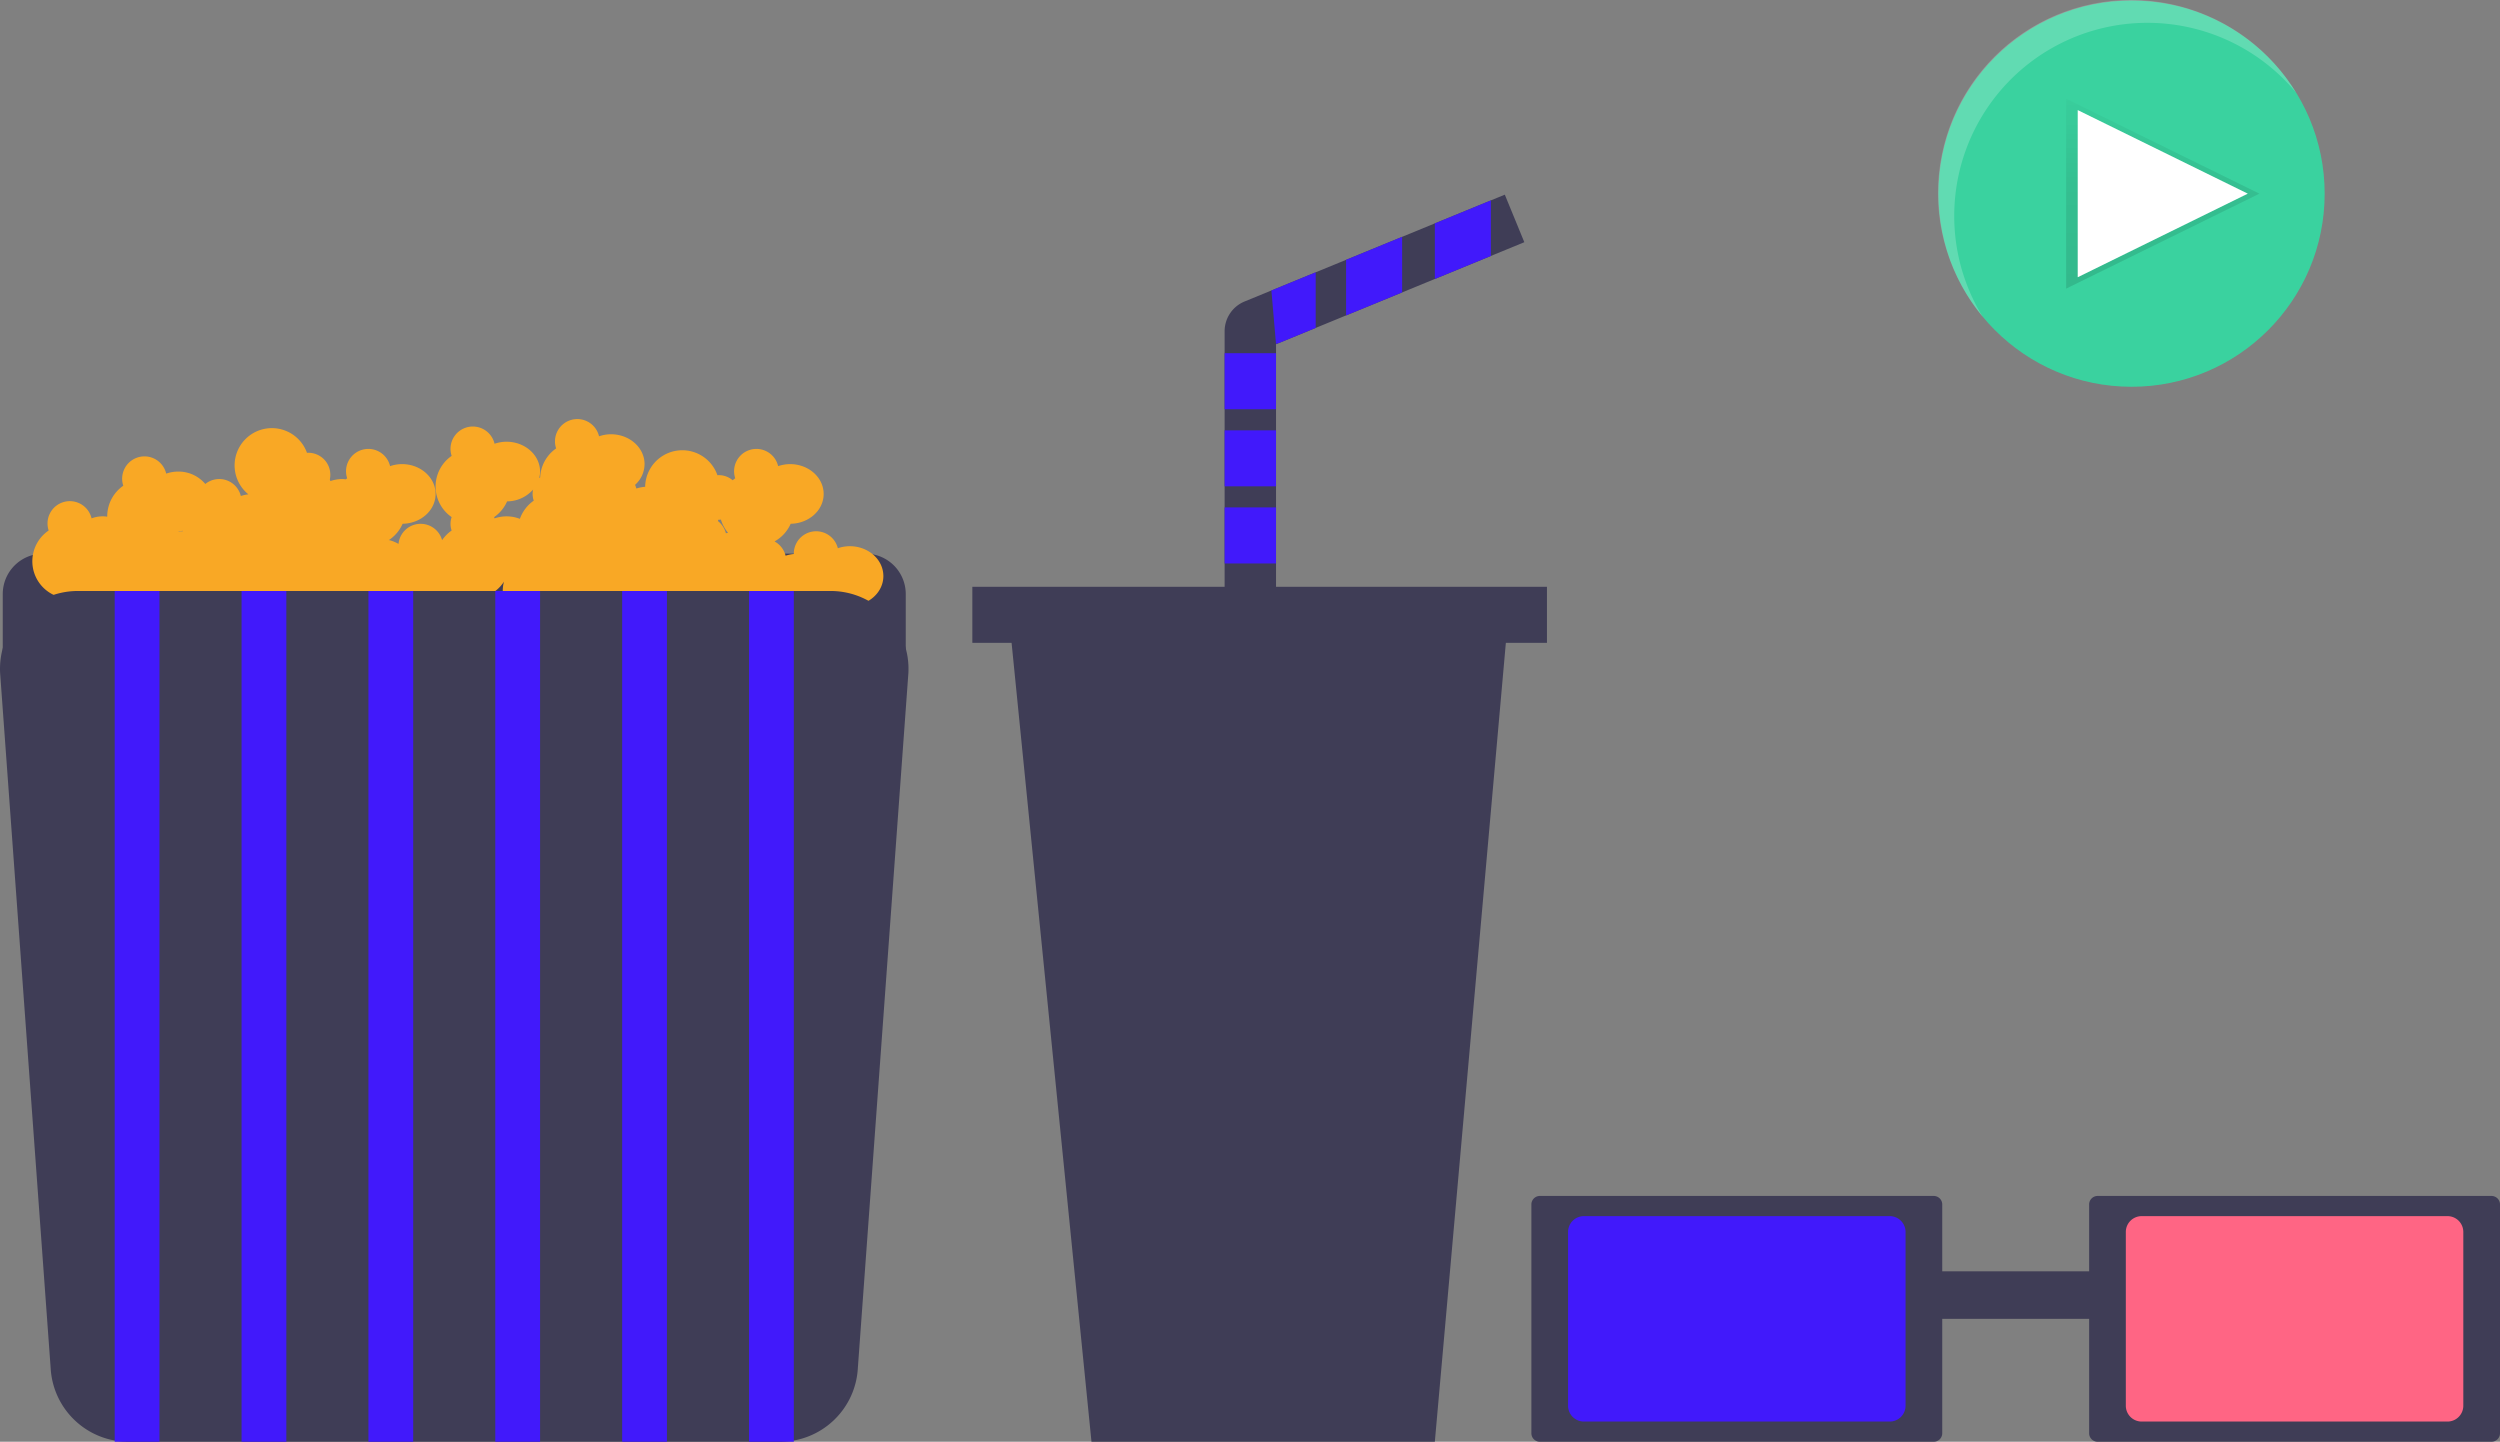 <svg id="f89af28b-111d-4872-814f-cbbc169855b4" data-name="Layer 1" xmlns="http://www.w3.org/2000/svg" xmlns:xlink="http://www.w3.org/1999/xlink" width="867.108" height="500.057" viewBox="0 0 867.108 500.057"><rect x="0" y="0" width="867.108" height="500.057" fill="#808080" stroke="none"/><defs><clipPath id="a1708186-1525-433e-878d-7c35f03ac629" transform="translate(-166.446 -199.972)"><path d="M695.148,283.978l-6.77-16.49-90.27,37.06a11.15,11.15,0,0,0-6.91,10.31v97.53h17.83v-93.03Z" fill="none"/></clipPath><linearGradient id="feb2277d-7772-4d61-b1af-dc7db61f73e8" x1="916.588" y1="601.918" x2="916.588" y2="667.798" gradientTransform="matrix(1, 0, 0, -1, -166.446, 702.028)" gradientUnits="userSpaceOnUse"><stop offset="0" stop-opacity="0.12"/><stop offset="0.55" stop-opacity="0.09"/><stop offset="1" stop-opacity="0.02"/></linearGradient></defs><title>movie_night</title><path d="M14.955,192.036H300.153a14,14,0,0,1,14,14v22.238a0,0,0,0,1,0,0H.955a0,0,0,0,1,0,0V206.036A14,14,0,0,1,14.955,192.036Z" fill="#3f3d56"/><path d="M461.186,389.419a12.842,12.842,0,0,0-4.139.705,7.751,7.751,0,0,0-15.274,1.884c0,.039.01.075.01.113a13.309,13.309,0,0,0-2.856.592,7.794,7.794,0,0,0-3.839-4.946,12.986,12.986,0,0,0,5.601-6.131c6.333-.103,11.436-4.681,11.436-10.335,0-5.718-5.215-10.354-11.648-10.354a12.842,12.842,0,0,0-4.139.705,7.74,7.74,0,1,0-14.881,4.206c-.309.215-.598.457-.887.698a7.35,7.35,0,0,0-5.293-1.762,12.891,12.891,0,0,0-25.064,4.014,13.248,13.248,0,0,0-3.055.609,7.764,7.764,0,0,0-.446-1.277,9.727,9.727,0,0,0,3.292-7.193c0-5.718-5.215-10.354-11.648-10.354a12.842,12.842,0,0,0-4.139.705,7.74,7.74,0,1,0-14.881,4.206,12.909,12.909,0,0,0-5.532,10.015c-.109.097-.235.176-.339.279a9.222,9.222,0,0,0,.301-2.263c0-5.718-5.215-10.354-11.648-10.354a12.842,12.842,0,0,0-4.139.705,7.74,7.74,0,1,0-14.881,4.206,12.908,12.908,0,0,0,0,21.239,7.059,7.059,0,0,0,0,4.645,13.069,13.069,0,0,0-3.312,3.344,7.717,7.717,0,0,0-15.12,1.307,12.332,12.332,0,0,0-3.328-1.344A13.011,13.011,0,0,0,306.093,381.635c6.333-.103,11.436-4.681,11.436-10.335,0-5.718-5.215-10.354-11.648-10.354a12.842,12.842,0,0,0-4.139.705,7.74,7.74,0,1,0-14.881,4.206c-.166.115-.316.251-.476.374-.404-.038-.796-.109-1.211-.109a12.842,12.842,0,0,0-4.139.705c-.049-.195-.13-.376-.193-.566a7.628,7.628,0,0,0-7.926-9.234,12.93,12.93,0,1,0-20.321,14.406,13.392,13.392,0,0,0-2.621.571A7.695,7.695,0,0,0,237.648,367.842a12.103,12.103,0,0,0-9.419-4.307,12.842,12.842,0,0,0-4.139.705,7.74,7.74,0,1,0-14.881,4.206,12.914,12.914,0,0,0-5.57,10.619c0,.04.012.077.012.117a10.736,10.736,0,0,0-5.445.588,7.74,7.74,0,1,0-14.881,4.206,12.889,12.889,0,0,0,10.187,23.217,12.896,12.896,0,0,0,24.367,3.31,12.899,12.899,0,0,0,23.504-.397,12.879,12.879,0,0,0,4.457-.863,12.896,12.896,0,0,0,24.015.863,12.661,12.661,0,0,0,5.429-1.343,12.883,12.883,0,0,0,23.044-1.245,13.048,13.048,0,0,0,2.07-.217,12.929,12.929,0,0,0,23.815.217,12.882,12.882,0,0,0,3.008-.444,12.618,12.618,0,0,0,14.015-5.352,12.936,12.936,0,0,0,24.392,8.384,12.662,12.662,0,0,0,5.429-1.343,12.883,12.883,0,0,0,23.044-1.245,12.661,12.661,0,0,0,5.429-1.343,12.807,12.807,0,0,0,19.187,3.719,12.887,12.887,0,0,0,23.053,5.346,12.854,12.854,0,0,0,19.63-5.133c6.333-.103,11.436-4.681,11.436-10.335C472.834,394.055,467.619,389.419,461.186,389.419ZM229.838,384.077c-.014.062-.023.126-.036.189-.094-.003-.184-.024-.279-.024a7.708,7.708,0,0,0-1.153.116c.021-.047.051-.088.071-.135A12.888,12.888,0,0,0,229.838,384.077Zm108.141-4.307c-.038-.151-.102-.289-.149-.436a13.005,13.005,0,0,0,4.5-5.464,12.117,12.117,0,0,0,8.999-4.075,7.789,7.789,0,0,0-.152,1.506,7.68,7.68,0,0,0,.393,2.323,12.99,12.99,0,0,0-4.812,6.308,12.702,12.702,0,0,0-8.78-.161Zm77.524.965c-.005-.159.015-.322.004-.48a7.727,7.727,0,0,0,.986-.067,12.829,12.829,0,0,0,2.466,4.568c-.244.069-.502.11-.74.191A7.806,7.806,0,0,0,415.503,380.735Z" transform="translate(-166.446 -199.972)" fill="#f9a825"/><path d="M193.475,404.95a27.026,27.026,0,0,0-26.989,28.478l17.527,241.02a27.024,27.024,0,0,0,26.989,25.581H436.998a27.024,27.024,0,0,0,26.989-25.581l17.527-241.02a27.026,27.026,0,0,0-26.989-28.478Z" transform="translate(-166.446 -199.972)" fill="#3f3d56"/><rect x="39.781" y="204.978" width="15.53" height="295.079" fill="#4119fb"/><rect x="83.784" y="204.978" width="15.53" height="295.079" fill="#4119fb"/><rect x="127.787" y="204.978" width="15.53" height="295.079" fill="#4119fb"/><rect x="171.79" y="204.978" width="15.53" height="295.079" fill="#4119fb"/><rect x="215.793" y="204.978" width="15.53" height="295.079" fill="#4119fb"/><rect x="259.796" y="204.978" width="15.53" height="295.079" fill="#4119fb"/><path id="a971f948-84ae-4583-a462-a09341ab7c50" data-name="2572ddba-42e8-4159-9036-35cbff74dfb7" d="M695.148,283.978l-6.77-16.49-90.27,37.06a11.15,11.15,0,0,0-6.91,10.31v97.53h17.83v-93.03Z" transform="translate(-166.446 -199.972)" fill="#3f3d56"/><g clip-path="url(#a1708186-1525-433e-878d-7c35f03ac629)"><rect x="497.662" y="49.597" width="19.44" height="61.57" fill="#4119fb"/><rect x="466.882" y="62.557" width="19.44" height="61.57" fill="#4119fb"/><polygon points="456.342 115.217 442.572 119.267 436.902 53.647 456.342 53.647 456.342 115.217" fill="#4119fb"/><rect x="406.112" y="122.507" width="61.57" height="19.44" fill="#4119fb"/><rect x="406.122" y="149.247" width="61.57" height="19.44" fill="#4119fb"/><rect x="406.112" y="175.987" width="61.57" height="19.44" fill="#4119fb"/></g><polygon points="497.662 500.057 378.572 500.057 349.402 208.387 523.592 208.387 497.662 500.057" fill="#3f3d56"/><rect x="337.252" y="203.527" width="199.3" height="19.44" fill="#3f3d56"/><circle cx="739.312" cy="67.17" r="66.98" fill="#3ad29f"/><polygon points="783.662 67.17 716.622 100.11 716.622 67.17 716.622 34.23 783.662 67.17" fill="url(#feb2277d-7772-4d61-b1af-dc7db61f73e8)"/><polygon points="779.632 67.17 720.642 96.16 720.642 67.17 720.642 38.18 779.632 67.17" fill="#fff"/><path d="M844.258,274.832a67,67,0,0,1,118.62-42.66,67,67,0,1,0-108.77,77.64A66.66,66.66,0,0,1,844.258,274.832Z" transform="translate(-166.446 -199.972)" fill="#fff" opacity="0.2" style="isolation:isolate"/><path d="M893.994,614.78a2.949,2.949,0,0,0-2.947,2.944v79.36a2.949,2.949,0,0,0,2.947,2.944h136.614a2.949,2.949,0,0,0,2.947-2.944v-79.36a2.949,2.949,0,0,0-2.947-2.944Z" transform="translate(-166.446 -199.972)" fill="#3f3d56"/><path d="M909.261,621.779a5.494,5.494,0,0,0-5.488,5.488v60.275a5.494,5.494,0,0,0,5.488,5.488h106.08a5.494,5.494,0,0,0,5.488-5.488V627.267a5.494,5.494,0,0,0-5.488-5.488Z" transform="translate(-166.446 -199.972)" fill="#ff6584"/><rect x="657.922" y="440.95" width="71.162" height="16.483" fill="#3f3d56"/><path d="M700.539,614.78a2.949,2.949,0,0,0-2.944,2.944v79.36a2.949,2.949,0,0,0,2.944,2.944h136.616a2.949,2.949,0,0,0,2.944-2.944v-79.36a2.949,2.949,0,0,0-2.944-2.944Z" transform="translate(-166.446 -199.972)" fill="#3f3d56"/><path d="M715.809,621.779a5.495,5.495,0,0,0-5.491,5.488v60.275a5.495,5.495,0,0,0,5.491,5.488H821.886a5.495,5.495,0,0,0,5.491-5.488V627.267a5.495,5.495,0,0,0-5.491-5.488Z" transform="translate(-166.446 -199.972)" fill="#4119fb"/></svg>